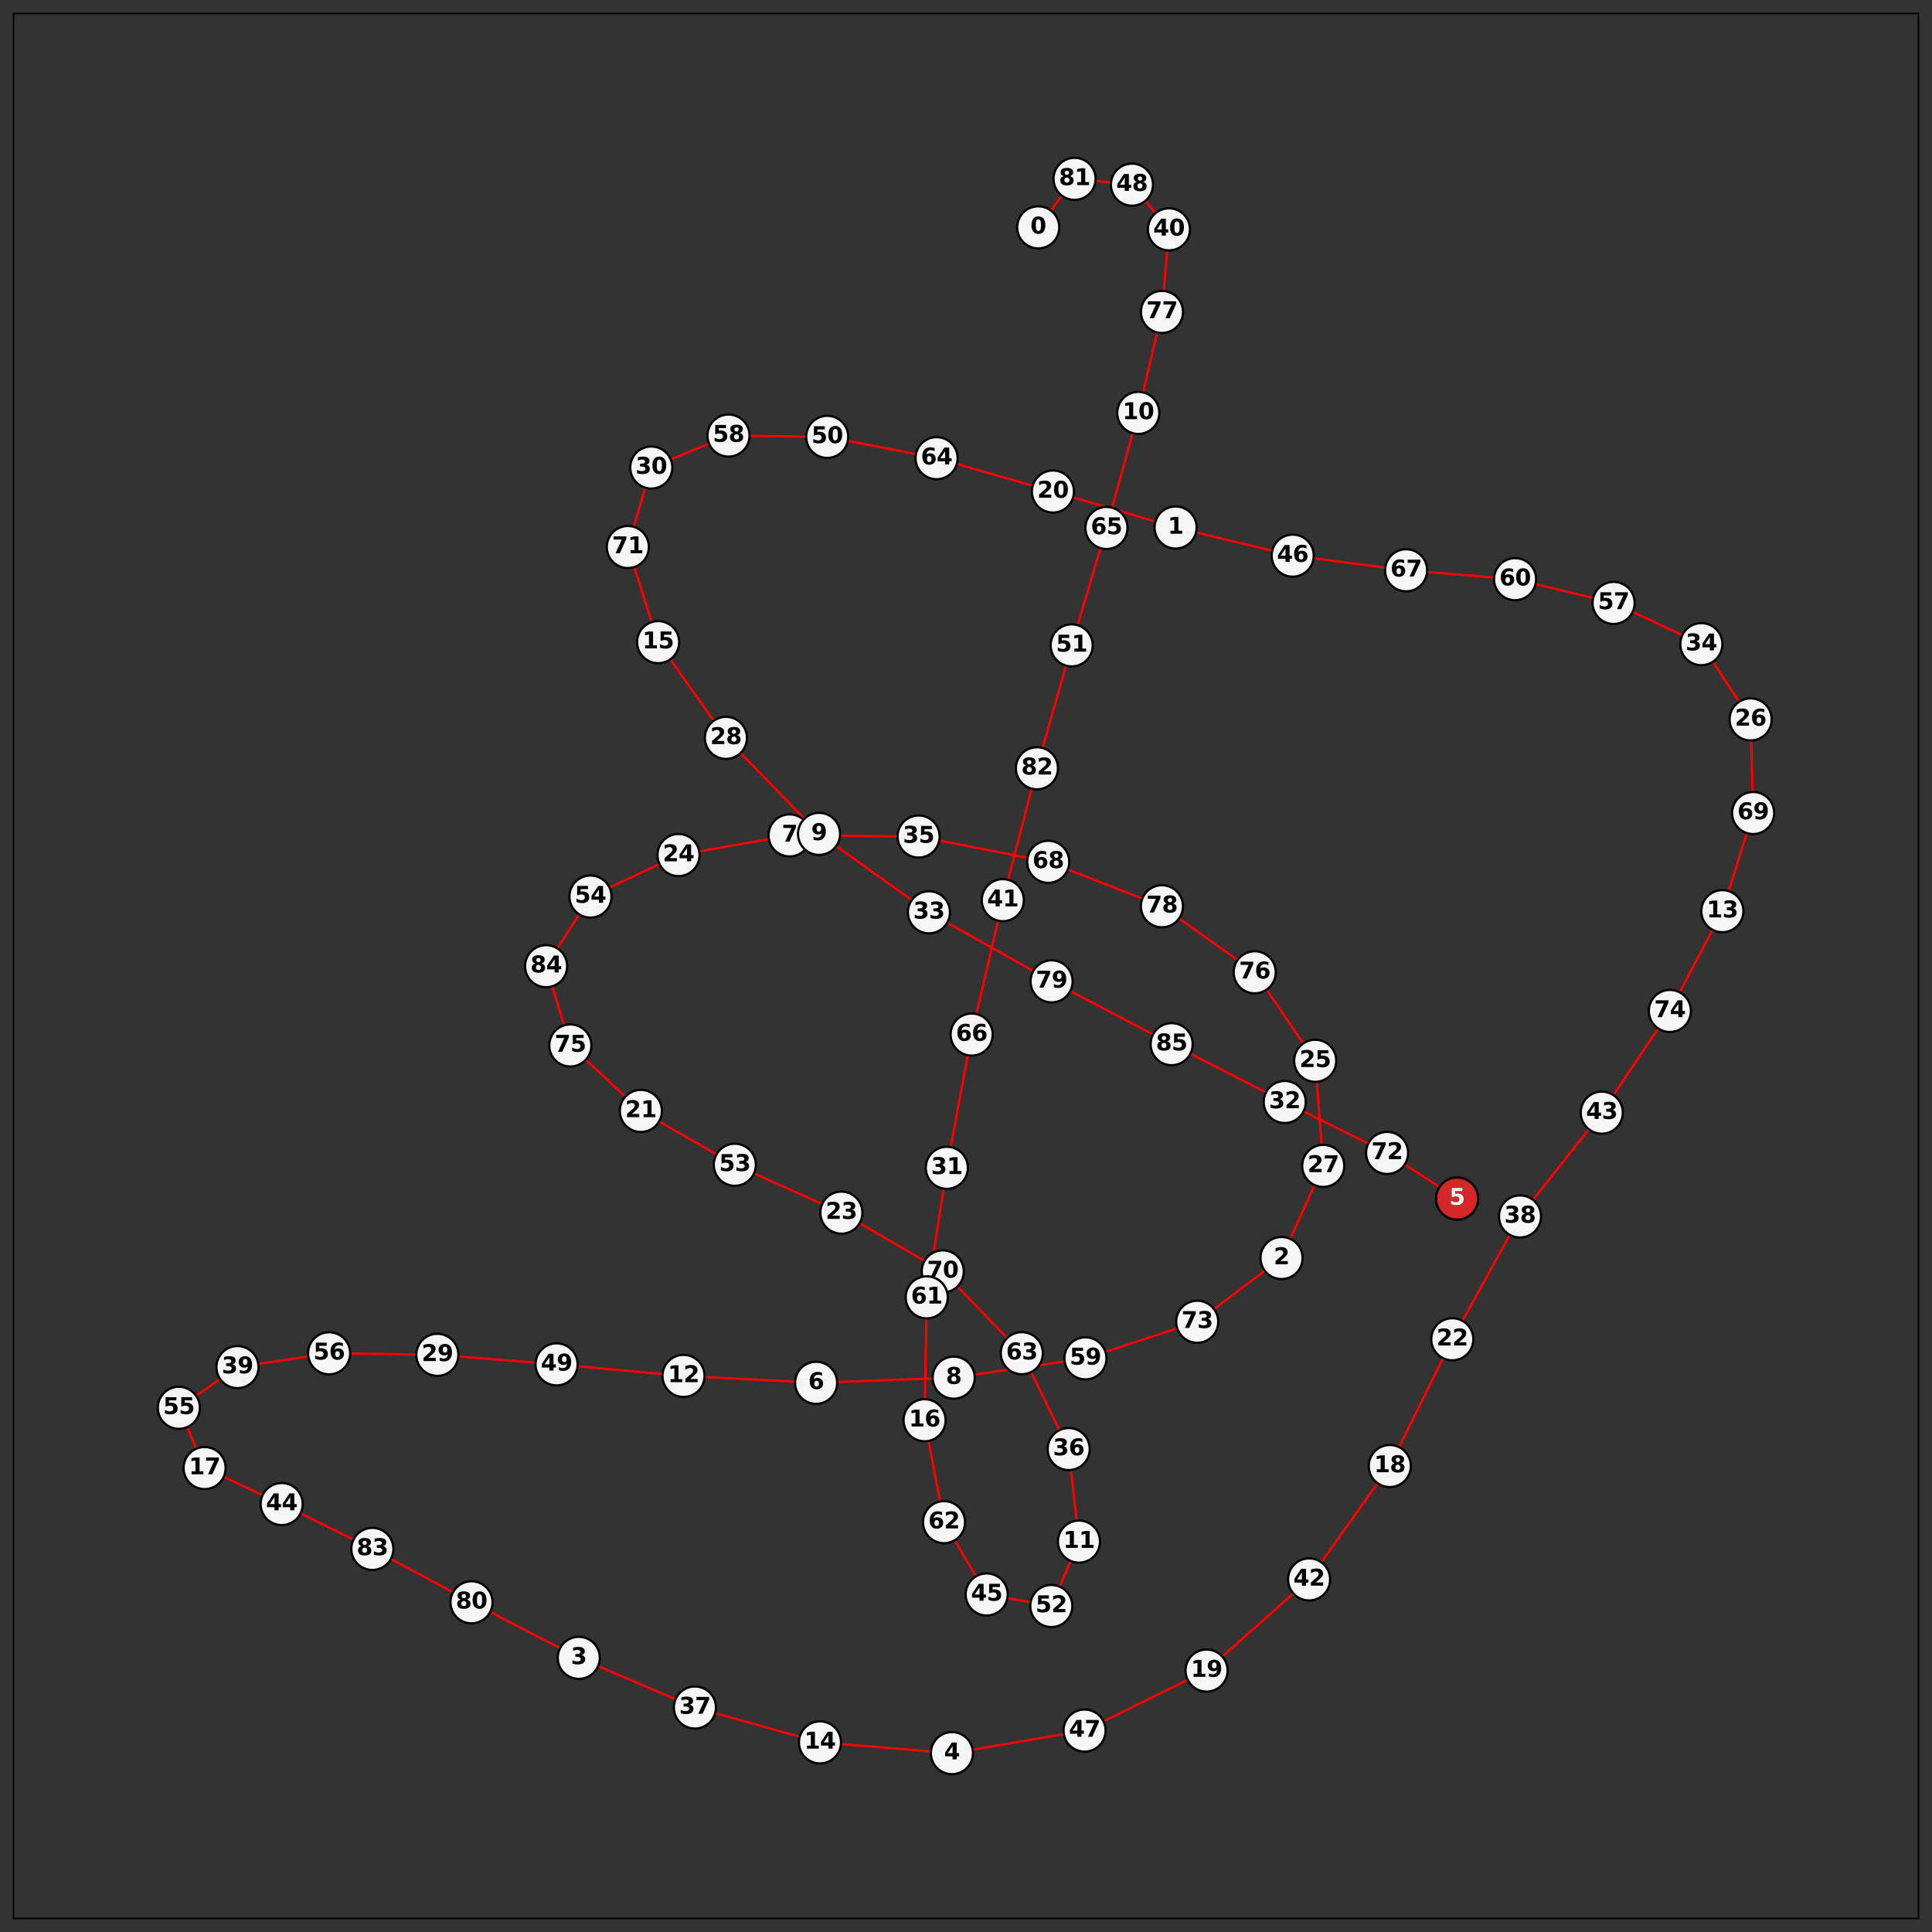 <?xml version="1.0" encoding="utf-8" standalone="no"?>
<!DOCTYPE svg PUBLIC "-//W3C//DTD SVG 1.1//EN"
  "http://www.w3.org/Graphics/SVG/1.1/DTD/svg11.dtd">
<svg xmlns:xlink="http://www.w3.org/1999/xlink" width="1026.4pt" height="1026.4pt" viewBox="0 0 1026.4 1026.4" xmlns="http://www.w3.org/2000/svg" version="1.1">
 <rect x="0" y="0" width="1026.4" height="1026.4" fill="#333333" stroke="none"/>
 <defs>
  <style type="text/css">*{stroke-linejoin: round; stroke-linecap: butt}</style>
 </defs>
 <g id="figure_1">
  <g id="patch_1">
   <path d="M 0 1026.4 
L 1026.4 1026.4 
L 1026.4 0 
L 0 0 
L 0 1026.4 
z
" style="fill: none"/>
  </g>
  <g id="axes_1">
   <g id="patch_2">
    <path d="M 7.2 1019.2 
L 1019.2 1019.2 
L 1019.2 7.2 
L 7.2 7.2 
L 7.2 1019.2 
z
" style="fill: none"/>
   </g>
   <g id="LineCollection_1">
    <path d="M 774.107 636.76 
L 736.915 612.508 
" clip-path="url(#p13f807979f)" style="fill: none; stroke: #ff0000; stroke-width: 1.25"/>
    <path d="M 551.57 120.785 
L 570.875 95.018 
" clip-path="url(#p13f807979f)" style="fill: none; stroke: #ff0000; stroke-width: 1.25"/>
    <path d="M 419.487 443.821 
L 488.024 444.417 
" clip-path="url(#p13f807979f)" style="fill: none; stroke: #ff0000; stroke-width: 1.25"/>
    <path d="M 419.487 443.821 
L 360.469 454.259 
" clip-path="url(#p13f807979f)" style="fill: none; stroke: #ff0000; stroke-width: 1.25"/>
    <path d="M 435.13 443.003 
L 493.511 484.673 
" clip-path="url(#p13f807979f)" style="fill: none; stroke: #ff0000; stroke-width: 1.25"/>
    <path d="M 435.13 443.003 
L 385.652 392.003 
" clip-path="url(#p13f807979f)" style="fill: none; stroke: #ff0000; stroke-width: 1.25"/>
    <path d="M 641.007 887.515 
L 695.472 839.087 
" clip-path="url(#p13f807979f)" style="fill: none; stroke: #ff0000; stroke-width: 1.25"/>
    <path d="M 641.007 887.515 
L 576.189 919.391 
" clip-path="url(#p13f807979f)" style="fill: none; stroke: #ff0000; stroke-width: 1.25"/>
    <path d="M 771.545 711.509 
L 807.525 646.254 
" clip-path="url(#p13f807979f)" style="fill: none; stroke: #ff0000; stroke-width: 1.25"/>
    <path d="M 771.545 711.509 
L 738.349 778.846 
" clip-path="url(#p13f807979f)" style="fill: none; stroke: #ff0000; stroke-width: 1.25"/>
    <path d="M 346.004 248.383 
L 333.541 290.607 
" clip-path="url(#p13f807979f)" style="fill: none; stroke: #ff0000; stroke-width: 1.25"/>
    <path d="M 346.004 248.383 
L 387.027 231.403 
" clip-path="url(#p13f807979f)" style="fill: none; stroke: #ff0000; stroke-width: 1.25"/>
    <path d="M 850.97 591.123 
L 887.136 537.077 
" clip-path="url(#p13f807979f)" style="fill: none; stroke: #ff0000; stroke-width: 1.25"/>
    <path d="M 850.97 591.123 
L 807.525 646.254 
" clip-path="url(#p13f807979f)" style="fill: none; stroke: #ff0000; stroke-width: 1.25"/>
    <path d="M 500.861 675.454 
L 542.856 718.902 
" clip-path="url(#p13f807979f)" style="fill: none; stroke: #ff0000; stroke-width: 1.25"/>
    <path d="M 500.861 675.454 
L 446.992 644.232 
" clip-path="url(#p13f807979f)" style="fill: none; stroke: #ff0000; stroke-width: 1.25"/>
    <path d="M 333.541 290.607 
L 349.641 341.143 
" clip-path="url(#p13f807979f)" style="fill: none; stroke: #ff0000; stroke-width: 1.25"/>
    <path d="M 736.915 612.508 
L 682.526 585.449 
" clip-path="url(#p13f807979f)" style="fill: none; stroke: #ff0000; stroke-width: 1.25"/>
    <path d="M 550.893 408.158 
L 532.763 478.23 
" clip-path="url(#p13f807979f)" style="fill: none; stroke: #ff0000; stroke-width: 1.25"/>
    <path d="M 550.893 408.158 
L 569.351 342.864 
" clip-path="url(#p13f807979f)" style="fill: none; stroke: #ff0000; stroke-width: 1.25"/>
    <path d="M 624.549 280.251 
L 559.378 261.129 
" clip-path="url(#p13f807979f)" style="fill: none; stroke: #ff0000; stroke-width: 1.25"/>
    <path d="M 624.549 280.251 
L 686.765 295.195 
" clip-path="url(#p13f807979f)" style="fill: none; stroke: #ff0000; stroke-width: 1.25"/>
    <path d="M 680.835 668.339 
L 636.04 702.203 
" clip-path="url(#p13f807979f)" style="fill: none; stroke: #ff0000; stroke-width: 1.25"/>
    <path d="M 680.835 668.339 
L 702.982 619.399 
" clip-path="url(#p13f807979f)" style="fill: none; stroke: #ff0000; stroke-width: 1.25"/>
    <path d="M 307.484 880.754 
L 369.175 907.145 
" clip-path="url(#p13f807979f)" style="fill: none; stroke: #ff0000; stroke-width: 1.25"/>
    <path d="M 307.484 880.754 
L 250.497 851.244 
" clip-path="url(#p13f807979f)" style="fill: none; stroke: #ff0000; stroke-width: 1.25"/>
    <path d="M 505.722 931.382 
L 576.189 919.391 
" clip-path="url(#p13f807979f)" style="fill: none; stroke: #ff0000; stroke-width: 1.25"/>
    <path d="M 505.722 931.382 
L 435.627 925.669 
" clip-path="url(#p13f807979f)" style="fill: none; stroke: #ff0000; stroke-width: 1.25"/>
    <path d="M 433.572 734.636 
L 506.672 731.9 
" clip-path="url(#p13f807979f)" style="fill: none; stroke: #ff0000; stroke-width: 1.25"/>
    <path d="M 433.572 734.636 
L 363.129 730.98 
" clip-path="url(#p13f807979f)" style="fill: none; stroke: #ff0000; stroke-width: 1.25"/>
    <path d="M 506.672 731.9 
L 576.647 721.647 
" clip-path="url(#p13f807979f)" style="fill: none; stroke: #ff0000; stroke-width: 1.25"/>
    <path d="M 604.724 219.363 
L 617.309 165.723 
" clip-path="url(#p13f807979f)" style="fill: none; stroke: #ff0000; stroke-width: 1.25"/>
    <path d="M 604.724 219.363 
L 587.826 280.49 
" clip-path="url(#p13f807979f)" style="fill: none; stroke: #ff0000; stroke-width: 1.25"/>
    <path d="M 573.217 818.999 
L 558.534 853.211 
" clip-path="url(#p13f807979f)" style="fill: none; stroke: #ff0000; stroke-width: 1.25"/>
    <path d="M 573.217 818.999 
L 567.754 769.83 
" clip-path="url(#p13f807979f)" style="fill: none; stroke: #ff0000; stroke-width: 1.25"/>
    <path d="M 363.129 730.98 
L 295.688 724.836 
" clip-path="url(#p13f807979f)" style="fill: none; stroke: #ff0000; stroke-width: 1.25"/>
    <path d="M 915.027 484.077 
L 931.382 431.928 
" clip-path="url(#p13f807979f)" style="fill: none; stroke: #ff0000; stroke-width: 1.25"/>
    <path d="M 915.027 484.077 
L 887.136 537.077 
" clip-path="url(#p13f807979f)" style="fill: none; stroke: #ff0000; stroke-width: 1.25"/>
    <path d="M 435.627 925.669 
L 369.175 907.145 
" clip-path="url(#p13f807979f)" style="fill: none; stroke: #ff0000; stroke-width: 1.25"/>
    <path d="M 108.704 779.925 
L 95.018 747.909 
" clip-path="url(#p13f807979f)" style="fill: none; stroke: #ff0000; stroke-width: 1.25"/>
    <path d="M 108.704 779.925 
L 149.648 799.053 
" clip-path="url(#p13f807979f)" style="fill: none; stroke: #ff0000; stroke-width: 1.25"/>
    <path d="M 738.349 778.846 
L 695.472 839.087 
" clip-path="url(#p13f807979f)" style="fill: none; stroke: #ff0000; stroke-width: 1.25"/>
    <path d="M 559.378 261.129 
L 497.57 243.418 
" clip-path="url(#p13f807979f)" style="fill: none; stroke: #ff0000; stroke-width: 1.25"/>
    <path d="M 385.652 392.003 
L 349.641 341.143 
" clip-path="url(#p13f807979f)" style="fill: none; stroke: #ff0000; stroke-width: 1.25"/>
    <path d="M 232.35 719.773 
L 295.688 724.836 
" clip-path="url(#p13f807979f)" style="fill: none; stroke: #ff0000; stroke-width: 1.25"/>
    <path d="M 232.35 719.773 
L 174.849 718.956 
" clip-path="url(#p13f807979f)" style="fill: none; stroke: #ff0000; stroke-width: 1.25"/>
    <path d="M 503.016 620.413 
L 516.209 549.628 
" clip-path="url(#p13f807979f)" style="fill: none; stroke: #ff0000; stroke-width: 1.25"/>
    <path d="M 503.016 620.413 
L 492.335 689.232 
" clip-path="url(#p13f807979f)" style="fill: none; stroke: #ff0000; stroke-width: 1.25"/>
    <path d="M 488.024 444.417 
L 556.882 457.853 
" clip-path="url(#p13f807979f)" style="fill: none; stroke: #ff0000; stroke-width: 1.25"/>
    <path d="M 621.016 121.847 
L 617.309 165.723 
" clip-path="url(#p13f807979f)" style="fill: none; stroke: #ff0000; stroke-width: 1.25"/>
    <path d="M 621.016 121.847 
L 601.369 98.106 
" clip-path="url(#p13f807979f)" style="fill: none; stroke: #ff0000; stroke-width: 1.25"/>
    <path d="M 532.763 478.23 
L 516.209 549.628 
" clip-path="url(#p13f807979f)" style="fill: none; stroke: #ff0000; stroke-width: 1.25"/>
    <path d="M 149.648 799.053 
L 197.82 822.882 
" clip-path="url(#p13f807979f)" style="fill: none; stroke: #ff0000; stroke-width: 1.25"/>
    <path d="M 601.369 98.106 
L 570.875 95.018 
" clip-path="url(#p13f807979f)" style="fill: none; stroke: #ff0000; stroke-width: 1.25"/>
    <path d="M 576.647 721.647 
L 636.04 702.203 
" clip-path="url(#p13f807979f)" style="fill: none; stroke: #ff0000; stroke-width: 1.25"/>
    <path d="M 804.903 307.694 
L 747.017 302.972 
" clip-path="url(#p13f807979f)" style="fill: none; stroke: #ff0000; stroke-width: 1.25"/>
    <path d="M 804.903 307.694 
L 857.251 320.309 
" clip-path="url(#p13f807979f)" style="fill: none; stroke: #ff0000; stroke-width: 1.25"/>
    <path d="M 501.525 808.673 
L 491.196 754.524 
" clip-path="url(#p13f807979f)" style="fill: none; stroke: #ff0000; stroke-width: 1.25"/>
    <path d="M 501.525 808.673 
L 524.191 847.082 
" clip-path="url(#p13f807979f)" style="fill: none; stroke: #ff0000; stroke-width: 1.25"/>
    <path d="M 497.57 243.418 
L 439.469 232.087 
" clip-path="url(#p13f807979f)" style="fill: none; stroke: #ff0000; stroke-width: 1.25"/>
    <path d="M 556.882 457.853 
L 617.288 481.464 
" clip-path="url(#p13f807979f)" style="fill: none; stroke: #ff0000; stroke-width: 1.25"/>
    <path d="M 666.58 516.541 
L 617.288 481.464 
" clip-path="url(#p13f807979f)" style="fill: none; stroke: #ff0000; stroke-width: 1.25"/>
    <path d="M 666.58 516.541 
L 698.715 563.559 
" clip-path="url(#p13f807979f)" style="fill: none; stroke: #ff0000; stroke-width: 1.25"/>
    <path d="M 197.82 822.882 
L 250.497 851.244 
" clip-path="url(#p13f807979f)" style="fill: none; stroke: #ff0000; stroke-width: 1.25"/>
    <path d="M 360.469 454.259 
L 313.685 476.305 
" clip-path="url(#p13f807979f)" style="fill: none; stroke: #ff0000; stroke-width: 1.25"/>
    <path d="M 686.765 295.195 
L 747.017 302.972 
" clip-path="url(#p13f807979f)" style="fill: none; stroke: #ff0000; stroke-width: 1.25"/>
    <path d="M 302.995 555.424 
L 340.474 590.202 
" clip-path="url(#p13f807979f)" style="fill: none; stroke: #ff0000; stroke-width: 1.25"/>
    <path d="M 302.995 555.424 
L 290.125 513.298 
" clip-path="url(#p13f807979f)" style="fill: none; stroke: #ff0000; stroke-width: 1.25"/>
    <path d="M 491.196 754.524 
L 492.335 689.232 
" clip-path="url(#p13f807979f)" style="fill: none; stroke: #ff0000; stroke-width: 1.25"/>
    <path d="M 446.992 644.232 
L 390.381 618.801 
" clip-path="url(#p13f807979f)" style="fill: none; stroke: #ff0000; stroke-width: 1.25"/>
    <path d="M 493.511 484.673 
L 558.678 521.365 
" clip-path="url(#p13f807979f)" style="fill: none; stroke: #ff0000; stroke-width: 1.25"/>
    <path d="M 903.864 342.22 
L 930.043 382.203 
" clip-path="url(#p13f807979f)" style="fill: none; stroke: #ff0000; stroke-width: 1.25"/>
    <path d="M 903.864 342.22 
L 857.251 320.309 
" clip-path="url(#p13f807979f)" style="fill: none; stroke: #ff0000; stroke-width: 1.25"/>
    <path d="M 126.16 726.287 
L 174.849 718.956 
" clip-path="url(#p13f807979f)" style="fill: none; stroke: #ff0000; stroke-width: 1.25"/>
    <path d="M 126.16 726.287 
L 95.018 747.909 
" clip-path="url(#p13f807979f)" style="fill: none; stroke: #ff0000; stroke-width: 1.25"/>
    <path d="M 524.191 847.082 
L 558.534 853.211 
" clip-path="url(#p13f807979f)" style="fill: none; stroke: #ff0000; stroke-width: 1.25"/>
    <path d="M 390.381 618.801 
L 340.474 590.202 
" clip-path="url(#p13f807979f)" style="fill: none; stroke: #ff0000; stroke-width: 1.25"/>
    <path d="M 313.685 476.305 
L 290.125 513.298 
" clip-path="url(#p13f807979f)" style="fill: none; stroke: #ff0000; stroke-width: 1.25"/>
    <path d="M 622.454 554.727 
L 558.678 521.365 
" clip-path="url(#p13f807979f)" style="fill: none; stroke: #ff0000; stroke-width: 1.25"/>
    <path d="M 622.454 554.727 
L 682.526 585.449 
" clip-path="url(#p13f807979f)" style="fill: none; stroke: #ff0000; stroke-width: 1.25"/>
    <path d="M 930.043 382.203 
L 931.382 431.928 
" clip-path="url(#p13f807979f)" style="fill: none; stroke: #ff0000; stroke-width: 1.25"/>
    <path d="M 567.754 769.83 
L 542.856 718.902 
" clip-path="url(#p13f807979f)" style="fill: none; stroke: #ff0000; stroke-width: 1.25"/>
    <path d="M 702.982 619.399 
L 698.715 563.559 
" clip-path="url(#p13f807979f)" style="fill: none; stroke: #ff0000; stroke-width: 1.25"/>
    <path d="M 439.469 232.087 
L 387.027 231.403 
" clip-path="url(#p13f807979f)" style="fill: none; stroke: #ff0000; stroke-width: 1.25"/>
    <path d="M 587.826 280.49 
L 569.351 342.864 
" clip-path="url(#p13f807979f)" style="fill: none; stroke: #ff0000; stroke-width: 1.25"/>
   </g>
   <g id="matplotlib.axis_1">
    <g id="xtick_1"/>
    <g id="xtick_2"/>
    <g id="xtick_3"/>
    <g id="xtick_4"/>
    <g id="xtick_5"/>
    <g id="xtick_6"/>
    <g id="xtick_7"/>
    <g id="xtick_8"/>
    <g id="xtick_9"/>
   </g>
   <g id="matplotlib.axis_2">
    <g id="ytick_1"/>
    <g id="ytick_2"/>
    <g id="ytick_3"/>
    <g id="ytick_4"/>
    <g id="ytick_5"/>
    <g id="ytick_6"/>
    <g id="ytick_7"/>
    <g id="ytick_8"/>
    <g id="ytick_9"/>
   </g>
   <g id="PathCollection_1">
    <defs>
     <path id="m7f6ce0f38a" d="M 0 11.18 
C 2.965 11.18 5.809 10.002 7.906 7.906 
C 10.002 5.809 11.18 2.965 11.18 0 
C 11.18 -2.965 10.002 -5.809 7.906 -7.906 
C 5.809 -10.002 2.965 -11.18 0 -11.18 
C -2.965 -11.18 -5.809 -10.002 -7.906 -7.906 
C -10.002 -5.809 -11.18 -2.965 -11.18 0 
C -11.18 2.965 -10.002 5.809 -7.906 7.906 
C -5.809 10.002 -2.965 11.18 0 11.18 
z
" style="stroke: #000000; stroke-width: 1.2"/>
    </defs>
    <g clip-path="url(#p13f807979f)">
     <use xlink:href="#m7f6ce0f38a" x="774.107" y="636.76" style="fill: #f5f5f5; stroke: #000000; stroke-width: 1.2"/>
     <use xlink:href="#m7f6ce0f38a" x="551.57" y="120.785" style="fill: #f5f5f5; stroke: #000000; stroke-width: 1.2"/>
     <use xlink:href="#m7f6ce0f38a" x="419.487" y="443.821" style="fill: #f5f5f5; stroke: #000000; stroke-width: 1.2"/>
     <use xlink:href="#m7f6ce0f38a" x="435.13" y="443.003" style="fill: #f5f5f5; stroke: #000000; stroke-width: 1.2"/>
     <use xlink:href="#m7f6ce0f38a" x="641.007" y="887.515" style="fill: #f5f5f5; stroke: #000000; stroke-width: 1.2"/>
     <use xlink:href="#m7f6ce0f38a" x="771.545" y="711.509" style="fill: #f5f5f5; stroke: #000000; stroke-width: 1.2"/>
     <use xlink:href="#m7f6ce0f38a" x="346.004" y="248.383" style="fill: #f5f5f5; stroke: #000000; stroke-width: 1.2"/>
     <use xlink:href="#m7f6ce0f38a" x="850.97" y="591.123" style="fill: #f5f5f5; stroke: #000000; stroke-width: 1.2"/>
     <use xlink:href="#m7f6ce0f38a" x="500.861" y="675.454" style="fill: #f5f5f5; stroke: #000000; stroke-width: 1.2"/>
     <use xlink:href="#m7f6ce0f38a" x="333.541" y="290.607" style="fill: #f5f5f5; stroke: #000000; stroke-width: 1.2"/>
     <use xlink:href="#m7f6ce0f38a" x="736.915" y="612.508" style="fill: #f5f5f5; stroke: #000000; stroke-width: 1.2"/>
     <use xlink:href="#m7f6ce0f38a" x="550.893" y="408.158" style="fill: #f5f5f5; stroke: #000000; stroke-width: 1.2"/>
     <use xlink:href="#m7f6ce0f38a" x="624.549" y="280.251" style="fill: #f5f5f5; stroke: #000000; stroke-width: 1.2"/>
     <use xlink:href="#m7f6ce0f38a" x="680.835" y="668.339" style="fill: #f5f5f5; stroke: #000000; stroke-width: 1.2"/>
     <use xlink:href="#m7f6ce0f38a" x="307.484" y="880.754" style="fill: #f5f5f5; stroke: #000000; stroke-width: 1.2"/>
     <use xlink:href="#m7f6ce0f38a" x="505.722" y="931.382" style="fill: #f5f5f5; stroke: #000000; stroke-width: 1.2"/>
     <use xlink:href="#m7f6ce0f38a" x="433.572" y="734.636" style="fill: #f5f5f5; stroke: #000000; stroke-width: 1.2"/>
     <use xlink:href="#m7f6ce0f38a" x="506.672" y="731.9" style="fill: #f5f5f5; stroke: #000000; stroke-width: 1.2"/>
     <use xlink:href="#m7f6ce0f38a" x="604.724" y="219.363" style="fill: #f5f5f5; stroke: #000000; stroke-width: 1.2"/>
     <use xlink:href="#m7f6ce0f38a" x="573.217" y="818.999" style="fill: #f5f5f5; stroke: #000000; stroke-width: 1.2"/>
     <use xlink:href="#m7f6ce0f38a" x="363.129" y="730.98" style="fill: #f5f5f5; stroke: #000000; stroke-width: 1.2"/>
     <use xlink:href="#m7f6ce0f38a" x="915.027" y="484.077" style="fill: #f5f5f5; stroke: #000000; stroke-width: 1.2"/>
     <use xlink:href="#m7f6ce0f38a" x="435.627" y="925.669" style="fill: #f5f5f5; stroke: #000000; stroke-width: 1.2"/>
     <use xlink:href="#m7f6ce0f38a" x="108.704" y="779.925" style="fill: #f5f5f5; stroke: #000000; stroke-width: 1.2"/>
     <use xlink:href="#m7f6ce0f38a" x="738.349" y="778.846" style="fill: #f5f5f5; stroke: #000000; stroke-width: 1.2"/>
     <use xlink:href="#m7f6ce0f38a" x="559.378" y="261.129" style="fill: #f5f5f5; stroke: #000000; stroke-width: 1.2"/>
     <use xlink:href="#m7f6ce0f38a" x="385.652" y="392.003" style="fill: #f5f5f5; stroke: #000000; stroke-width: 1.2"/>
     <use xlink:href="#m7f6ce0f38a" x="232.35" y="719.773" style="fill: #f5f5f5; stroke: #000000; stroke-width: 1.2"/>
     <use xlink:href="#m7f6ce0f38a" x="503.016" y="620.413" style="fill: #f5f5f5; stroke: #000000; stroke-width: 1.2"/>
     <use xlink:href="#m7f6ce0f38a" x="488.024" y="444.417" style="fill: #f5f5f5; stroke: #000000; stroke-width: 1.2"/>
     <use xlink:href="#m7f6ce0f38a" x="621.016" y="121.847" style="fill: #f5f5f5; stroke: #000000; stroke-width: 1.2"/>
     <use xlink:href="#m7f6ce0f38a" x="532.763" y="478.23" style="fill: #f5f5f5; stroke: #000000; stroke-width: 1.2"/>
     <use xlink:href="#m7f6ce0f38a" x="149.648" y="799.053" style="fill: #f5f5f5; stroke: #000000; stroke-width: 1.2"/>
     <use xlink:href="#m7f6ce0f38a" x="576.189" y="919.391" style="fill: #f5f5f5; stroke: #000000; stroke-width: 1.2"/>
     <use xlink:href="#m7f6ce0f38a" x="601.369" y="98.106" style="fill: #f5f5f5; stroke: #000000; stroke-width: 1.2"/>
     <use xlink:href="#m7f6ce0f38a" x="576.647" y="721.647" style="fill: #f5f5f5; stroke: #000000; stroke-width: 1.2"/>
     <use xlink:href="#m7f6ce0f38a" x="804.903" y="307.694" style="fill: #f5f5f5; stroke: #000000; stroke-width: 1.2"/>
     <use xlink:href="#m7f6ce0f38a" x="501.525" y="808.673" style="fill: #f5f5f5; stroke: #000000; stroke-width: 1.2"/>
     <use xlink:href="#m7f6ce0f38a" x="497.57" y="243.418" style="fill: #f5f5f5; stroke: #000000; stroke-width: 1.2"/>
     <use xlink:href="#m7f6ce0f38a" x="556.882" y="457.853" style="fill: #f5f5f5; stroke: #000000; stroke-width: 1.2"/>
     <use xlink:href="#m7f6ce0f38a" x="636.04" y="702.203" style="fill: #f5f5f5; stroke: #000000; stroke-width: 1.2"/>
     <use xlink:href="#m7f6ce0f38a" x="887.136" y="537.077" style="fill: #f5f5f5; stroke: #000000; stroke-width: 1.2"/>
     <use xlink:href="#m7f6ce0f38a" x="666.58" y="516.541" style="fill: #f5f5f5; stroke: #000000; stroke-width: 1.2"/>
     <use xlink:href="#m7f6ce0f38a" x="617.288" y="481.464" style="fill: #f5f5f5; stroke: #000000; stroke-width: 1.2"/>
     <use xlink:href="#m7f6ce0f38a" x="570.875" y="95.018" style="fill: #f5f5f5; stroke: #000000; stroke-width: 1.2"/>
     <use xlink:href="#m7f6ce0f38a" x="197.82" y="822.882" style="fill: #f5f5f5; stroke: #000000; stroke-width: 1.2"/>
     <use xlink:href="#m7f6ce0f38a" x="360.469" y="454.259" style="fill: #f5f5f5; stroke: #000000; stroke-width: 1.2"/>
     <use xlink:href="#m7f6ce0f38a" x="686.765" y="295.195" style="fill: #f5f5f5; stroke: #000000; stroke-width: 1.2"/>
     <use xlink:href="#m7f6ce0f38a" x="747.017" y="302.972" style="fill: #f5f5f5; stroke: #000000; stroke-width: 1.2"/>
     <use xlink:href="#m7f6ce0f38a" x="302.995" y="555.424" style="fill: #f5f5f5; stroke: #000000; stroke-width: 1.2"/>
     <use xlink:href="#m7f6ce0f38a" x="349.641" y="341.143" style="fill: #f5f5f5; stroke: #000000; stroke-width: 1.2"/>
     <use xlink:href="#m7f6ce0f38a" x="491.196" y="754.524" style="fill: #f5f5f5; stroke: #000000; stroke-width: 1.2"/>
     <use xlink:href="#m7f6ce0f38a" x="446.992" y="644.232" style="fill: #f5f5f5; stroke: #000000; stroke-width: 1.2"/>
     <use xlink:href="#m7f6ce0f38a" x="493.511" y="484.673" style="fill: #f5f5f5; stroke: #000000; stroke-width: 1.2"/>
     <use xlink:href="#m7f6ce0f38a" x="903.864" y="342.22" style="fill: #f5f5f5; stroke: #000000; stroke-width: 1.2"/>
     <use xlink:href="#m7f6ce0f38a" x="126.16" y="726.287" style="fill: #f5f5f5; stroke: #000000; stroke-width: 1.2"/>
     <use xlink:href="#m7f6ce0f38a" x="524.191" y="847.082" style="fill: #f5f5f5; stroke: #000000; stroke-width: 1.2"/>
     <use xlink:href="#m7f6ce0f38a" x="295.688" y="724.836" style="fill: #f5f5f5; stroke: #000000; stroke-width: 1.2"/>
     <use xlink:href="#m7f6ce0f38a" x="390.381" y="618.801" style="fill: #f5f5f5; stroke: #000000; stroke-width: 1.2"/>
     <use xlink:href="#m7f6ce0f38a" x="313.685" y="476.305" style="fill: #f5f5f5; stroke: #000000; stroke-width: 1.2"/>
     <use xlink:href="#m7f6ce0f38a" x="95.018" y="747.909" style="fill: #f5f5f5; stroke: #000000; stroke-width: 1.2"/>
     <use xlink:href="#m7f6ce0f38a" x="492.335" y="689.232" style="fill: #f5f5f5; stroke: #000000; stroke-width: 1.2"/>
     <use xlink:href="#m7f6ce0f38a" x="617.309" y="165.723" style="fill: #f5f5f5; stroke: #000000; stroke-width: 1.2"/>
     <use xlink:href="#m7f6ce0f38a" x="622.454" y="554.727" style="fill: #f5f5f5; stroke: #000000; stroke-width: 1.2"/>
     <use xlink:href="#m7f6ce0f38a" x="930.043" y="382.203" style="fill: #f5f5f5; stroke: #000000; stroke-width: 1.2"/>
     <use xlink:href="#m7f6ce0f38a" x="567.754" y="769.83" style="fill: #f5f5f5; stroke: #000000; stroke-width: 1.2"/>
     <use xlink:href="#m7f6ce0f38a" x="369.175" y="907.145" style="fill: #f5f5f5; stroke: #000000; stroke-width: 1.2"/>
     <use xlink:href="#m7f6ce0f38a" x="250.497" y="851.244" style="fill: #f5f5f5; stroke: #000000; stroke-width: 1.2"/>
     <use xlink:href="#m7f6ce0f38a" x="702.982" y="619.399" style="fill: #f5f5f5; stroke: #000000; stroke-width: 1.2"/>
     <use xlink:href="#m7f6ce0f38a" x="807.525" y="646.254" style="fill: #f5f5f5; stroke: #000000; stroke-width: 1.2"/>
     <use xlink:href="#m7f6ce0f38a" x="695.472" y="839.087" style="fill: #f5f5f5; stroke: #000000; stroke-width: 1.2"/>
     <use xlink:href="#m7f6ce0f38a" x="558.534" y="853.211" style="fill: #f5f5f5; stroke: #000000; stroke-width: 1.2"/>
     <use xlink:href="#m7f6ce0f38a" x="174.849" y="718.956" style="fill: #f5f5f5; stroke: #000000; stroke-width: 1.2"/>
     <use xlink:href="#m7f6ce0f38a" x="516.209" y="549.628" style="fill: #f5f5f5; stroke: #000000; stroke-width: 1.2"/>
     <use xlink:href="#m7f6ce0f38a" x="340.474" y="590.202" style="fill: #f5f5f5; stroke: #000000; stroke-width: 1.2"/>
     <use xlink:href="#m7f6ce0f38a" x="698.715" y="563.559" style="fill: #f5f5f5; stroke: #000000; stroke-width: 1.2"/>
     <use xlink:href="#m7f6ce0f38a" x="439.469" y="232.087" style="fill: #f5f5f5; stroke: #000000; stroke-width: 1.2"/>
     <use xlink:href="#m7f6ce0f38a" x="931.382" y="431.928" style="fill: #f5f5f5; stroke: #000000; stroke-width: 1.2"/>
     <use xlink:href="#m7f6ce0f38a" x="542.856" y="718.902" style="fill: #f5f5f5; stroke: #000000; stroke-width: 1.2"/>
     <use xlink:href="#m7f6ce0f38a" x="587.826" y="280.49" style="fill: #f5f5f5; stroke: #000000; stroke-width: 1.2"/>
     <use xlink:href="#m7f6ce0f38a" x="682.526" y="585.449" style="fill: #f5f5f5; stroke: #000000; stroke-width: 1.2"/>
     <use xlink:href="#m7f6ce0f38a" x="387.027" y="231.403" style="fill: #f5f5f5; stroke: #000000; stroke-width: 1.2"/>
     <use xlink:href="#m7f6ce0f38a" x="558.678" y="521.365" style="fill: #f5f5f5; stroke: #000000; stroke-width: 1.2"/>
     <use xlink:href="#m7f6ce0f38a" x="857.251" y="320.309" style="fill: #f5f5f5; stroke: #000000; stroke-width: 1.2"/>
     <use xlink:href="#m7f6ce0f38a" x="569.351" y="342.864" style="fill: #f5f5f5; stroke: #000000; stroke-width: 1.2"/>
     <use xlink:href="#m7f6ce0f38a" x="290.125" y="513.298" style="fill: #f5f5f5; stroke: #000000; stroke-width: 1.2"/>
    </g>
   </g>
   <g id="PathCollection_2">
    <defs>
     <path id="m25caea64e2" d="M 0 11.18 
C 2.965 11.18 5.809 10.002 7.906 7.906 
C 10.002 5.809 11.18 2.965 11.18 0 
C 11.18 -2.965 10.002 -5.809 7.906 -7.906 
C 5.809 -10.002 2.965 -11.18 0 -11.18 
C -2.965 -11.18 -5.809 -10.002 -7.906 -7.906 
C -10.002 -5.809 -11.18 -2.965 -11.18 0 
C -11.18 2.965 -10.002 5.809 -7.906 7.906 
C -5.809 10.002 -2.965 11.18 0 11.18 
z
" style="stroke: #000000; stroke-width: 1.2"/>
    </defs>
    <g clip-path="url(#p13f807979f)">
     <use xlink:href="#m25caea64e2" x="774.107" y="636.76" style="fill: #d62728; stroke: #000000; stroke-width: 1.2"/>
    </g>
   </g>
   <g id="patch_3">
    <path d="M 7.2 1019.2 
L 7.2 7.2 
" style="fill: none; stroke: #000000; stroke-width: 0.8; stroke-linejoin: miter; stroke-linecap: square"/>
   </g>
   <g id="patch_4">
    <path d="M 1019.2 1019.2 
L 1019.2 7.2 
" style="fill: none; stroke: #000000; stroke-width: 0.8; stroke-linejoin: miter; stroke-linecap: square"/>
   </g>
   <g id="patch_5">
    <path d="M 7.2 1019.2 
L 1019.2 1019.2 
" style="fill: none; stroke: #000000; stroke-width: 0.8; stroke-linejoin: miter; stroke-linecap: square"/>
   </g>
   <g id="patch_6">
    <path d="M 7.2 7.2 
L 1019.2 7.2 
" style="fill: none; stroke: #000000; stroke-width: 0.8; stroke-linejoin: miter; stroke-linecap: square"/>
   </g>
   <g id="text_1">
    <g clip-path="url(#p13f807979f)">
     <!-- 5 -->
     <g transform="translate(769.932 640.071)scale(0.12 -0.12)">
      <defs>
       <path id="DejaVuSans-Bold-35" d="M 678 4666 
L 3669 4666 
L 3669 3781 
L 1638 3781 
L 1638 3059 
Q 1775 3097 1914 3117 
Q 2053 3138 2203 3138 
Q 3056 3138 3531 2711 
Q 4006 2284 4006 1522 
Q 4006 766 3489 337 
Q 2972 -91 2053 -91 
Q 1656 -91 1267 -14 
Q 878 63 494 219 
L 494 1166 
Q 875 947 1217 837 
Q 1559 728 1863 728 
Q 2300 728 2551 942 
Q 2803 1156 2803 1522 
Q 2803 1891 2551 2103 
Q 2300 2316 1863 2316 
Q 1603 2316 1309 2248 
Q 1016 2181 678 2041 
L 678 4666 
z
" transform="scale(0.016)"/>
      </defs>
      <use xlink:href="#DejaVuSans-Bold-35"/>
     </g>
    </g>
   </g>
   <g id="text_2">
    <g clip-path="url(#p13f807979f)">
     <!-- 0 -->
     <g transform="translate(547.395 124.096)scale(0.12 -0.12)">
      <defs>
       <path id="DejaVuSans-Bold-30" d="M 2944 2338 
Q 2944 3213 2780 3570 
Q 2616 3928 2228 3928 
Q 1841 3928 1675 3570 
Q 1509 3213 1509 2338 
Q 1509 1453 1675 1090 
Q 1841 728 2228 728 
Q 2613 728 2778 1090 
Q 2944 1453 2944 2338 
z
M 4147 2328 
Q 4147 1169 3647 539 
Q 3147 -91 2228 -91 
Q 1306 -91 806 539 
Q 306 1169 306 2328 
Q 306 3491 806 4120 
Q 1306 4750 2228 4750 
Q 3147 4750 3647 4120 
Q 4147 3491 4147 2328 
z
" transform="scale(0.016)"/>
      </defs>
      <use xlink:href="#DejaVuSans-Bold-30"/>
     </g>
    </g>
   </g>
   <g id="text_3">
    <g clip-path="url(#p13f807979f)">
     <!-- 7 -->
     <g transform="translate(415.312 447.133)scale(0.12 -0.12)">
      <defs>
       <path id="DejaVuSans-Bold-37" d="M 428 4666 
L 3944 4666 
L 3944 3988 
L 2125 0 
L 953 0 
L 2675 3781 
L 428 3781 
L 428 4666 
z
" transform="scale(0.016)"/>
      </defs>
      <use xlink:href="#DejaVuSans-Bold-37"/>
     </g>
    </g>
   </g>
   <g id="text_4">
    <g clip-path="url(#p13f807979f)">
     <!-- 9 -->
     <g transform="translate(430.955 446.315)scale(0.12 -0.12)">
      <defs>
       <path id="DejaVuSans-Bold-39" d="M 641 103 
L 641 966 
Q 928 831 1190 764 
Q 1453 697 1709 697 
Q 2247 697 2547 995 
Q 2847 1294 2900 1881 
Q 2688 1725 2447 1647 
Q 2206 1569 1925 1569 
Q 1209 1569 770 1986 
Q 331 2403 331 3084 
Q 331 3838 820 4291 
Q 1309 4744 2131 4744 
Q 3044 4744 3544 4128 
Q 4044 3513 4044 2388 
Q 4044 1231 3459 570 
Q 2875 -91 1856 -91 
Q 1528 -91 1228 -42 
Q 928 6 641 103 
z
M 2125 2350 
Q 2441 2350 2600 2554 
Q 2759 2759 2759 3169 
Q 2759 3575 2600 3781 
Q 2441 3988 2125 3988 
Q 1809 3988 1650 3781 
Q 1491 3575 1491 3169 
Q 1491 2759 1650 2554 
Q 1809 2350 2125 2350 
z
" transform="scale(0.016)"/>
      </defs>
      <use xlink:href="#DejaVuSans-Bold-39"/>
     </g>
    </g>
   </g>
   <g id="text_5">
    <g clip-path="url(#p13f807979f)">
     <!-- 19 -->
     <g transform="translate(632.658 890.827)scale(0.12 -0.12)">
      <defs>
       <path id="DejaVuSans-Bold-31" d="M 750 831 
L 1813 831 
L 1813 3847 
L 722 3622 
L 722 4441 
L 1806 4666 
L 2950 4666 
L 2950 831 
L 4013 831 
L 4013 0 
L 750 0 
L 750 831 
z
" transform="scale(0.016)"/>
      </defs>
      <use xlink:href="#DejaVuSans-Bold-31"/>
      <use xlink:href="#DejaVuSans-Bold-39" x="69.58"/>
     </g>
    </g>
   </g>
   <g id="text_6">
    <g clip-path="url(#p13f807979f)">
     <!-- 22 -->
     <g transform="translate(763.196 714.82)scale(0.12 -0.12)">
      <defs>
       <path id="DejaVuSans-Bold-32" d="M 1844 884 
L 3897 884 
L 3897 0 
L 506 0 
L 506 884 
L 2209 2388 
Q 2438 2594 2547 2791 
Q 2656 2988 2656 3200 
Q 2656 3528 2436 3728 
Q 2216 3928 1850 3928 
Q 1569 3928 1234 3808 
Q 900 3688 519 3450 
L 519 4475 
Q 925 4609 1322 4679 
Q 1719 4750 2100 4750 
Q 2938 4750 3402 4381 
Q 3866 4013 3866 3353 
Q 3866 2972 3669 2642 
Q 3472 2313 2841 1759 
L 1844 884 
z
" transform="scale(0.016)"/>
      </defs>
      <use xlink:href="#DejaVuSans-Bold-32"/>
      <use xlink:href="#DejaVuSans-Bold-32" x="69.58"/>
     </g>
    </g>
   </g>
   <g id="text_7">
    <g clip-path="url(#p13f807979f)">
     <!-- 30 -->
     <g transform="translate(337.655 251.694)scale(0.12 -0.12)">
      <defs>
       <path id="DejaVuSans-Bold-33" d="M 2981 2516 
Q 3453 2394 3698 2092 
Q 3944 1791 3944 1325 
Q 3944 631 3412 270 
Q 2881 -91 1863 -91 
Q 1503 -91 1142 -33 
Q 781 25 428 141 
L 428 1069 
Q 766 900 1098 814 
Q 1431 728 1753 728 
Q 2231 728 2486 893 
Q 2741 1059 2741 1369 
Q 2741 1688 2480 1852 
Q 2219 2016 1709 2016 
L 1228 2016 
L 1228 2791 
L 1734 2791 
Q 2188 2791 2409 2933 
Q 2631 3075 2631 3366 
Q 2631 3634 2415 3781 
Q 2200 3928 1806 3928 
Q 1516 3928 1219 3862 
Q 922 3797 628 3669 
L 628 4550 
Q 984 4650 1334 4700 
Q 1684 4750 2022 4750 
Q 2931 4750 3382 4451 
Q 3834 4153 3834 3553 
Q 3834 3144 3618 2883 
Q 3403 2622 2981 2516 
z
" transform="scale(0.016)"/>
      </defs>
      <use xlink:href="#DejaVuSans-Bold-33"/>
      <use xlink:href="#DejaVuSans-Bold-30" x="69.58"/>
     </g>
    </g>
   </g>
   <g id="text_8">
    <g clip-path="url(#p13f807979f)">
     <!-- 43 -->
     <g transform="translate(842.62 594.434)scale(0.12 -0.12)">
      <defs>
       <path id="DejaVuSans-Bold-34" d="M 2356 3675 
L 1038 1722 
L 2356 1722 
L 2356 3675 
z
M 2156 4666 
L 3494 4666 
L 3494 1722 
L 4159 1722 
L 4159 850 
L 3494 850 
L 3494 0 
L 2356 0 
L 2356 850 
L 288 850 
L 288 1881 
L 2156 4666 
z
" transform="scale(0.016)"/>
      </defs>
      <use xlink:href="#DejaVuSans-Bold-34"/>
      <use xlink:href="#DejaVuSans-Bold-33" x="69.58"/>
     </g>
    </g>
   </g>
   <g id="text_9">
    <g clip-path="url(#p13f807979f)">
     <!-- 70 -->
     <g transform="translate(492.512 678.766)scale(0.12 -0.12)">
      <use xlink:href="#DejaVuSans-Bold-37"/>
      <use xlink:href="#DejaVuSans-Bold-30" x="69.58"/>
     </g>
    </g>
   </g>
   <g id="text_10">
    <g clip-path="url(#p13f807979f)">
     <!-- 71 -->
     <g transform="translate(325.191 293.918)scale(0.12 -0.12)">
      <use xlink:href="#DejaVuSans-Bold-37"/>
      <use xlink:href="#DejaVuSans-Bold-31" x="69.58"/>
     </g>
    </g>
   </g>
   <g id="text_11">
    <g clip-path="url(#p13f807979f)">
     <!-- 72 -->
     <g transform="translate(728.565 615.819)scale(0.12 -0.12)">
      <use xlink:href="#DejaVuSans-Bold-37"/>
      <use xlink:href="#DejaVuSans-Bold-32" x="69.58"/>
     </g>
    </g>
   </g>
   <g id="text_12">
    <g clip-path="url(#p13f807979f)">
     <!-- 82 -->
     <g transform="translate(542.543 411.469)scale(0.12 -0.12)">
      <defs>
       <path id="DejaVuSans-Bold-38" d="M 2228 2088 
Q 1891 2088 1709 1903 
Q 1528 1719 1528 1375 
Q 1528 1031 1709 848 
Q 1891 666 2228 666 
Q 2563 666 2741 848 
Q 2919 1031 2919 1375 
Q 2919 1722 2741 1905 
Q 2563 2088 2228 2088 
z
M 1350 2484 
Q 925 2613 709 2878 
Q 494 3144 494 3541 
Q 494 4131 934 4440 
Q 1375 4750 2228 4750 
Q 3075 4750 3515 4442 
Q 3956 4134 3956 3541 
Q 3956 3144 3739 2878 
Q 3522 2613 3097 2484 
Q 3572 2353 3814 2058 
Q 4056 1763 4056 1313 
Q 4056 619 3595 264 
Q 3134 -91 2228 -91 
Q 1319 -91 855 264 
Q 391 619 391 1313 
Q 391 1763 633 2058 
Q 875 2353 1350 2484 
z
M 1631 3419 
Q 1631 3141 1786 2991 
Q 1941 2841 2228 2841 
Q 2509 2841 2662 2991 
Q 2816 3141 2816 3419 
Q 2816 3697 2662 3845 
Q 2509 3994 2228 3994 
Q 1941 3994 1786 3844 
Q 1631 3694 1631 3419 
z
" transform="scale(0.016)"/>
      </defs>
      <use xlink:href="#DejaVuSans-Bold-38"/>
      <use xlink:href="#DejaVuSans-Bold-32" x="69.58"/>
     </g>
    </g>
   </g>
   <g id="text_13">
    <g clip-path="url(#p13f807979f)">
     <!-- 1 -->
     <g transform="translate(620.374 283.562)scale(0.12 -0.12)">
      <use xlink:href="#DejaVuSans-Bold-31"/>
     </g>
    </g>
   </g>
   <g id="text_14">
    <g clip-path="url(#p13f807979f)">
     <!-- 2 -->
     <g transform="translate(676.661 671.65)scale(0.12 -0.12)">
      <use xlink:href="#DejaVuSans-Bold-32"/>
     </g>
    </g>
   </g>
   <g id="text_15">
    <g clip-path="url(#p13f807979f)">
     <!-- 3 -->
     <g transform="translate(303.309 884.065)scale(0.12 -0.12)">
      <use xlink:href="#DejaVuSans-Bold-33"/>
     </g>
    </g>
   </g>
   <g id="text_16">
    <g clip-path="url(#p13f807979f)">
     <!-- 4 -->
     <g transform="translate(501.548 934.693)scale(0.12 -0.12)">
      <use xlink:href="#DejaVuSans-Bold-34"/>
     </g>
    </g>
   </g>
   <g id="text_17">
    <g clip-path="url(#p13f807979f)">
     <!-- 6 -->
     <g transform="translate(429.397 737.947)scale(0.12 -0.12)">
      <defs>
       <path id="DejaVuSans-Bold-36" d="M 2316 2303 
Q 2000 2303 1842 2098 
Q 1684 1894 1684 1484 
Q 1684 1075 1842 870 
Q 2000 666 2316 666 
Q 2634 666 2792 870 
Q 2950 1075 2950 1484 
Q 2950 1894 2792 2098 
Q 2634 2303 2316 2303 
z
M 3803 4544 
L 3803 3681 
Q 3506 3822 3243 3889 
Q 2981 3956 2731 3956 
Q 2194 3956 1894 3657 
Q 1594 3359 1544 2772 
Q 1750 2925 1990 3001 
Q 2231 3078 2516 3078 
Q 3231 3078 3670 2659 
Q 4109 2241 4109 1563 
Q 4109 813 3618 361 
Q 3128 -91 2303 -91 
Q 1394 -91 895 523 
Q 397 1138 397 2266 
Q 397 3422 980 4083 
Q 1563 4744 2578 4744 
Q 2900 4744 3203 4694 
Q 3506 4644 3803 4544 
z
" transform="scale(0.016)"/>
      </defs>
      <use xlink:href="#DejaVuSans-Bold-36"/>
     </g>
    </g>
   </g>
   <g id="text_18">
    <g clip-path="url(#p13f807979f)">
     <!-- 8 -->
     <g transform="translate(502.497 735.211)scale(0.12 -0.12)">
      <use xlink:href="#DejaVuSans-Bold-38"/>
     </g>
    </g>
   </g>
   <g id="text_19">
    <g clip-path="url(#p13f807979f)">
     <!-- 10 -->
     <g transform="translate(596.374 222.674)scale(0.12 -0.12)">
      <use xlink:href="#DejaVuSans-Bold-31"/>
      <use xlink:href="#DejaVuSans-Bold-30" x="69.58"/>
     </g>
    </g>
   </g>
   <g id="text_20">
    <g clip-path="url(#p13f807979f)">
     <!-- 11 -->
     <g transform="translate(564.868 822.311)scale(0.12 -0.12)">
      <use xlink:href="#DejaVuSans-Bold-31"/>
      <use xlink:href="#DejaVuSans-Bold-31" x="69.58"/>
     </g>
    </g>
   </g>
   <g id="text_21">
    <g clip-path="url(#p13f807979f)">
     <!-- 12 -->
     <g transform="translate(354.78 734.291)scale(0.12 -0.12)">
      <use xlink:href="#DejaVuSans-Bold-31"/>
      <use xlink:href="#DejaVuSans-Bold-32" x="69.58"/>
     </g>
    </g>
   </g>
   <g id="text_22">
    <g clip-path="url(#p13f807979f)">
     <!-- 13 -->
     <g transform="translate(906.677 487.388)scale(0.12 -0.12)">
      <use xlink:href="#DejaVuSans-Bold-31"/>
      <use xlink:href="#DejaVuSans-Bold-33" x="69.58"/>
     </g>
    </g>
   </g>
   <g id="text_23">
    <g clip-path="url(#p13f807979f)">
     <!-- 14 -->
     <g transform="translate(427.278 928.981)scale(0.12 -0.12)">
      <use xlink:href="#DejaVuSans-Bold-31"/>
      <use xlink:href="#DejaVuSans-Bold-34" x="69.58"/>
     </g>
    </g>
   </g>
   <g id="text_24">
    <g clip-path="url(#p13f807979f)">
     <!-- 17 -->
     <g transform="translate(100.355 783.236)scale(0.12 -0.12)">
      <use xlink:href="#DejaVuSans-Bold-31"/>
      <use xlink:href="#DejaVuSans-Bold-37" x="69.58"/>
     </g>
    </g>
   </g>
   <g id="text_25">
    <g clip-path="url(#p13f807979f)">
     <!-- 18 -->
     <g transform="translate(730 782.157)scale(0.12 -0.12)">
      <use xlink:href="#DejaVuSans-Bold-31"/>
      <use xlink:href="#DejaVuSans-Bold-38" x="69.58"/>
     </g>
    </g>
   </g>
   <g id="text_26">
    <g clip-path="url(#p13f807979f)">
     <!-- 20 -->
     <g transform="translate(551.028 264.441)scale(0.12 -0.12)">
      <use xlink:href="#DejaVuSans-Bold-32"/>
      <use xlink:href="#DejaVuSans-Bold-30" x="69.58"/>
     </g>
    </g>
   </g>
   <g id="text_27">
    <g clip-path="url(#p13f807979f)">
     <!-- 28 -->
     <g transform="translate(377.303 395.314)scale(0.12 -0.12)">
      <use xlink:href="#DejaVuSans-Bold-32"/>
      <use xlink:href="#DejaVuSans-Bold-38" x="69.58"/>
     </g>
    </g>
   </g>
   <g id="text_28">
    <g clip-path="url(#p13f807979f)">
     <!-- 29 -->
     <g transform="translate(224.001 723.084)scale(0.12 -0.12)">
      <use xlink:href="#DejaVuSans-Bold-32"/>
      <use xlink:href="#DejaVuSans-Bold-39" x="69.58"/>
     </g>
    </g>
   </g>
   <g id="text_29">
    <g clip-path="url(#p13f807979f)">
     <!-- 31 -->
     <g transform="translate(494.667 623.724)scale(0.12 -0.12)">
      <use xlink:href="#DejaVuSans-Bold-33"/>
      <use xlink:href="#DejaVuSans-Bold-31" x="69.58"/>
     </g>
    </g>
   </g>
   <g id="text_30">
    <g clip-path="url(#p13f807979f)">
     <!-- 35 -->
     <g transform="translate(479.675 447.728)scale(0.12 -0.12)">
      <use xlink:href="#DejaVuSans-Bold-33"/>
      <use xlink:href="#DejaVuSans-Bold-35" x="69.58"/>
     </g>
    </g>
   </g>
   <g id="text_31">
    <g clip-path="url(#p13f807979f)">
     <!-- 40 -->
     <g transform="translate(612.667 125.158)scale(0.12 -0.12)">
      <use xlink:href="#DejaVuSans-Bold-34"/>
      <use xlink:href="#DejaVuSans-Bold-30" x="69.58"/>
     </g>
    </g>
   </g>
   <g id="text_32">
    <g clip-path="url(#p13f807979f)">
     <!-- 41 -->
     <g transform="translate(524.413 481.541)scale(0.12 -0.12)">
      <use xlink:href="#DejaVuSans-Bold-34"/>
      <use xlink:href="#DejaVuSans-Bold-31" x="69.58"/>
     </g>
    </g>
   </g>
   <g id="text_33">
    <g clip-path="url(#p13f807979f)">
     <!-- 44 -->
     <g transform="translate(141.299 802.365)scale(0.12 -0.12)">
      <use xlink:href="#DejaVuSans-Bold-34"/>
      <use xlink:href="#DejaVuSans-Bold-34" x="69.58"/>
     </g>
    </g>
   </g>
   <g id="text_34">
    <g clip-path="url(#p13f807979f)">
     <!-- 47 -->
     <g transform="translate(567.839 922.702)scale(0.12 -0.12)">
      <use xlink:href="#DejaVuSans-Bold-34"/>
      <use xlink:href="#DejaVuSans-Bold-37" x="69.58"/>
     </g>
    </g>
   </g>
   <g id="text_35">
    <g clip-path="url(#p13f807979f)">
     <!-- 48 -->
     <g transform="translate(593.019 101.417)scale(0.12 -0.12)">
      <use xlink:href="#DejaVuSans-Bold-34"/>
      <use xlink:href="#DejaVuSans-Bold-38" x="69.58"/>
     </g>
    </g>
   </g>
   <g id="text_36">
    <g clip-path="url(#p13f807979f)">
     <!-- 59 -->
     <g transform="translate(568.298 724.958)scale(0.12 -0.12)">
      <use xlink:href="#DejaVuSans-Bold-35"/>
      <use xlink:href="#DejaVuSans-Bold-39" x="69.58"/>
     </g>
    </g>
   </g>
   <g id="text_37">
    <g clip-path="url(#p13f807979f)">
     <!-- 60 -->
     <g transform="translate(796.554 311.005)scale(0.12 -0.12)">
      <use xlink:href="#DejaVuSans-Bold-36"/>
      <use xlink:href="#DejaVuSans-Bold-30" x="69.58"/>
     </g>
    </g>
   </g>
   <g id="text_38">
    <g clip-path="url(#p13f807979f)">
     <!-- 62 -->
     <g transform="translate(493.176 811.984)scale(0.12 -0.12)">
      <use xlink:href="#DejaVuSans-Bold-36"/>
      <use xlink:href="#DejaVuSans-Bold-32" x="69.58"/>
     </g>
    </g>
   </g>
   <g id="text_39">
    <g clip-path="url(#p13f807979f)">
     <!-- 64 -->
     <g transform="translate(489.221 246.73)scale(0.12 -0.12)">
      <use xlink:href="#DejaVuSans-Bold-36"/>
      <use xlink:href="#DejaVuSans-Bold-34" x="69.58"/>
     </g>
    </g>
   </g>
   <g id="text_40">
    <g clip-path="url(#p13f807979f)">
     <!-- 68 -->
     <g transform="translate(548.533 461.164)scale(0.12 -0.12)">
      <use xlink:href="#DejaVuSans-Bold-36"/>
      <use xlink:href="#DejaVuSans-Bold-38" x="69.58"/>
     </g>
    </g>
   </g>
   <g id="text_41">
    <g clip-path="url(#p13f807979f)">
     <!-- 73 -->
     <g transform="translate(627.691 705.514)scale(0.12 -0.12)">
      <use xlink:href="#DejaVuSans-Bold-37"/>
      <use xlink:href="#DejaVuSans-Bold-33" x="69.58"/>
     </g>
    </g>
   </g>
   <g id="text_42">
    <g clip-path="url(#p13f807979f)">
     <!-- 74 -->
     <g transform="translate(878.787 540.388)scale(0.12 -0.12)">
      <use xlink:href="#DejaVuSans-Bold-37"/>
      <use xlink:href="#DejaVuSans-Bold-34" x="69.58"/>
     </g>
    </g>
   </g>
   <g id="text_43">
    <g clip-path="url(#p13f807979f)">
     <!-- 76 -->
     <g transform="translate(658.23 519.852)scale(0.12 -0.12)">
      <use xlink:href="#DejaVuSans-Bold-37"/>
      <use xlink:href="#DejaVuSans-Bold-36" x="69.58"/>
     </g>
    </g>
   </g>
   <g id="text_44">
    <g clip-path="url(#p13f807979f)">
     <!-- 78 -->
     <g transform="translate(608.939 484.775)scale(0.12 -0.12)">
      <use xlink:href="#DejaVuSans-Bold-37"/>
      <use xlink:href="#DejaVuSans-Bold-38" x="69.58"/>
     </g>
    </g>
   </g>
   <g id="text_45">
    <g clip-path="url(#p13f807979f)">
     <!-- 81 -->
     <g transform="translate(562.526 98.329)scale(0.12 -0.12)">
      <use xlink:href="#DejaVuSans-Bold-38"/>
      <use xlink:href="#DejaVuSans-Bold-31" x="69.58"/>
     </g>
    </g>
   </g>
   <g id="text_46">
    <g clip-path="url(#p13f807979f)">
     <!-- 83 -->
     <g transform="translate(189.47 826.194)scale(0.12 -0.12)">
      <use xlink:href="#DejaVuSans-Bold-38"/>
      <use xlink:href="#DejaVuSans-Bold-33" x="69.58"/>
     </g>
    </g>
   </g>
   <g id="text_47">
    <g clip-path="url(#p13f807979f)">
     <!-- 24 -->
     <g transform="translate(352.12 457.57)scale(0.12 -0.12)">
      <use xlink:href="#DejaVuSans-Bold-32"/>
      <use xlink:href="#DejaVuSans-Bold-34" x="69.58"/>
     </g>
    </g>
   </g>
   <g id="text_48">
    <g clip-path="url(#p13f807979f)">
     <!-- 46 -->
     <g transform="translate(678.415 298.507)scale(0.12 -0.12)">
      <use xlink:href="#DejaVuSans-Bold-34"/>
      <use xlink:href="#DejaVuSans-Bold-36" x="69.58"/>
     </g>
    </g>
   </g>
   <g id="text_49">
    <g clip-path="url(#p13f807979f)">
     <!-- 67 -->
     <g transform="translate(738.668 306.283)scale(0.12 -0.12)">
      <use xlink:href="#DejaVuSans-Bold-36"/>
      <use xlink:href="#DejaVuSans-Bold-37" x="69.58"/>
     </g>
    </g>
   </g>
   <g id="text_50">
    <g clip-path="url(#p13f807979f)">
     <!-- 75 -->
     <g transform="translate(294.646 558.735)scale(0.12 -0.12)">
      <use xlink:href="#DejaVuSans-Bold-37"/>
      <use xlink:href="#DejaVuSans-Bold-35" x="69.58"/>
     </g>
    </g>
   </g>
   <g id="text_51">
    <g clip-path="url(#p13f807979f)">
     <!-- 15 -->
     <g transform="translate(341.291 344.454)scale(0.12 -0.12)">
      <use xlink:href="#DejaVuSans-Bold-31"/>
      <use xlink:href="#DejaVuSans-Bold-35" x="69.58"/>
     </g>
    </g>
   </g>
   <g id="text_52">
    <g clip-path="url(#p13f807979f)">
     <!-- 16 -->
     <g transform="translate(482.847 757.835)scale(0.12 -0.12)">
      <use xlink:href="#DejaVuSans-Bold-31"/>
      <use xlink:href="#DejaVuSans-Bold-36" x="69.58"/>
     </g>
    </g>
   </g>
   <g id="text_53">
    <g clip-path="url(#p13f807979f)">
     <!-- 23 -->
     <g transform="translate(438.643 647.543)scale(0.12 -0.12)">
      <use xlink:href="#DejaVuSans-Bold-32"/>
      <use xlink:href="#DejaVuSans-Bold-33" x="69.58"/>
     </g>
    </g>
   </g>
   <g id="text_54">
    <g clip-path="url(#p13f807979f)">
     <!-- 33 -->
     <g transform="translate(485.162 487.984)scale(0.12 -0.12)">
      <use xlink:href="#DejaVuSans-Bold-33"/>
      <use xlink:href="#DejaVuSans-Bold-33" x="69.58"/>
     </g>
    </g>
   </g>
   <g id="text_55">
    <g clip-path="url(#p13f807979f)">
     <!-- 34 -->
     <g transform="translate(895.515 345.532)scale(0.12 -0.12)">
      <use xlink:href="#DejaVuSans-Bold-33"/>
      <use xlink:href="#DejaVuSans-Bold-34" x="69.58"/>
     </g>
    </g>
   </g>
   <g id="text_56">
    <g clip-path="url(#p13f807979f)">
     <!-- 39 -->
     <g transform="translate(117.811 729.598)scale(0.12 -0.12)">
      <use xlink:href="#DejaVuSans-Bold-33"/>
      <use xlink:href="#DejaVuSans-Bold-39" x="69.58"/>
     </g>
    </g>
   </g>
   <g id="text_57">
    <g clip-path="url(#p13f807979f)">
     <!-- 45 -->
     <g transform="translate(515.842 850.394)scale(0.12 -0.12)">
      <use xlink:href="#DejaVuSans-Bold-34"/>
      <use xlink:href="#DejaVuSans-Bold-35" x="69.58"/>
     </g>
    </g>
   </g>
   <g id="text_58">
    <g clip-path="url(#p13f807979f)">
     <!-- 49 -->
     <g transform="translate(287.338 728.147)scale(0.12 -0.12)">
      <use xlink:href="#DejaVuSans-Bold-34"/>
      <use xlink:href="#DejaVuSans-Bold-39" x="69.58"/>
     </g>
    </g>
   </g>
   <g id="text_59">
    <g clip-path="url(#p13f807979f)">
     <!-- 53 -->
     <g transform="translate(382.032 622.112)scale(0.12 -0.12)">
      <use xlink:href="#DejaVuSans-Bold-35"/>
      <use xlink:href="#DejaVuSans-Bold-33" x="69.58"/>
     </g>
    </g>
   </g>
   <g id="text_60">
    <g clip-path="url(#p13f807979f)">
     <!-- 54 -->
     <g transform="translate(305.336 479.617)scale(0.12 -0.12)">
      <use xlink:href="#DejaVuSans-Bold-35"/>
      <use xlink:href="#DejaVuSans-Bold-34" x="69.58"/>
     </g>
    </g>
   </g>
   <g id="text_61">
    <g clip-path="url(#p13f807979f)">
     <!-- 55 -->
     <g transform="translate(86.669 751.22)scale(0.12 -0.12)">
      <use xlink:href="#DejaVuSans-Bold-35"/>
      <use xlink:href="#DejaVuSans-Bold-35" x="69.58"/>
     </g>
    </g>
   </g>
   <g id="text_62">
    <g clip-path="url(#p13f807979f)">
     <!-- 61 -->
     <g transform="translate(483.986 692.543)scale(0.12 -0.12)">
      <use xlink:href="#DejaVuSans-Bold-36"/>
      <use xlink:href="#DejaVuSans-Bold-31" x="69.58"/>
     </g>
    </g>
   </g>
   <g id="text_63">
    <g clip-path="url(#p13f807979f)">
     <!-- 77 -->
     <g transform="translate(608.959 169.035)scale(0.12 -0.12)">
      <use xlink:href="#DejaVuSans-Bold-37"/>
      <use xlink:href="#DejaVuSans-Bold-37" x="69.58"/>
     </g>
    </g>
   </g>
   <g id="text_64">
    <g clip-path="url(#p13f807979f)">
     <!-- 85 -->
     <g transform="translate(614.104 558.038)scale(0.12 -0.12)">
      <use xlink:href="#DejaVuSans-Bold-38"/>
      <use xlink:href="#DejaVuSans-Bold-35" x="69.58"/>
     </g>
    </g>
   </g>
   <g id="text_65">
    <g clip-path="url(#p13f807979f)">
     <!-- 26 -->
     <g transform="translate(921.694 385.514)scale(0.12 -0.12)">
      <use xlink:href="#DejaVuSans-Bold-32"/>
      <use xlink:href="#DejaVuSans-Bold-36" x="69.58"/>
     </g>
    </g>
   </g>
   <g id="text_66">
    <g clip-path="url(#p13f807979f)">
     <!-- 36 -->
     <g transform="translate(559.404 773.141)scale(0.12 -0.12)">
      <use xlink:href="#DejaVuSans-Bold-33"/>
      <use xlink:href="#DejaVuSans-Bold-36" x="69.58"/>
     </g>
    </g>
   </g>
   <g id="text_67">
    <g clip-path="url(#p13f807979f)">
     <!-- 37 -->
     <g transform="translate(360.825 910.456)scale(0.12 -0.12)">
      <use xlink:href="#DejaVuSans-Bold-33"/>
      <use xlink:href="#DejaVuSans-Bold-37" x="69.58"/>
     </g>
    </g>
   </g>
   <g id="text_68">
    <g clip-path="url(#p13f807979f)">
     <!-- 80 -->
     <g transform="translate(242.148 854.555)scale(0.12 -0.12)">
      <use xlink:href="#DejaVuSans-Bold-38"/>
      <use xlink:href="#DejaVuSans-Bold-30" x="69.58"/>
     </g>
    </g>
   </g>
   <g id="text_69">
    <g clip-path="url(#p13f807979f)">
     <!-- 27 -->
     <g transform="translate(694.633 622.71)scale(0.12 -0.12)">
      <use xlink:href="#DejaVuSans-Bold-32"/>
      <use xlink:href="#DejaVuSans-Bold-37" x="69.58"/>
     </g>
    </g>
   </g>
   <g id="text_70">
    <g clip-path="url(#p13f807979f)">
     <!-- 38 -->
     <g transform="translate(799.176 649.565)scale(0.12 -0.12)">
      <use xlink:href="#DejaVuSans-Bold-33"/>
      <use xlink:href="#DejaVuSans-Bold-38" x="69.58"/>
     </g>
    </g>
   </g>
   <g id="text_71">
    <g clip-path="url(#p13f807979f)">
     <!-- 42 -->
     <g transform="translate(687.122 842.398)scale(0.12 -0.12)">
      <use xlink:href="#DejaVuSans-Bold-34"/>
      <use xlink:href="#DejaVuSans-Bold-32" x="69.58"/>
     </g>
    </g>
   </g>
   <g id="text_72">
    <g clip-path="url(#p13f807979f)">
     <!-- 52 -->
     <g transform="translate(550.185 856.522)scale(0.12 -0.12)">
      <use xlink:href="#DejaVuSans-Bold-35"/>
      <use xlink:href="#DejaVuSans-Bold-32" x="69.58"/>
     </g>
    </g>
   </g>
   <g id="text_73">
    <g clip-path="url(#p13f807979f)">
     <!-- 56 -->
     <g transform="translate(166.5 722.268)scale(0.12 -0.12)">
      <use xlink:href="#DejaVuSans-Bold-35"/>
      <use xlink:href="#DejaVuSans-Bold-36" x="69.58"/>
     </g>
    </g>
   </g>
   <g id="text_74">
    <g clip-path="url(#p13f807979f)">
     <!-- 66 -->
     <g transform="translate(507.86 552.939)scale(0.12 -0.12)">
      <use xlink:href="#DejaVuSans-Bold-36"/>
      <use xlink:href="#DejaVuSans-Bold-36" x="69.58"/>
     </g>
    </g>
   </g>
   <g id="text_75">
    <g clip-path="url(#p13f807979f)">
     <!-- 21 -->
     <g transform="translate(332.124 593.514)scale(0.12 -0.12)">
      <use xlink:href="#DejaVuSans-Bold-32"/>
      <use xlink:href="#DejaVuSans-Bold-31" x="69.58"/>
     </g>
    </g>
   </g>
   <g id="text_76">
    <g clip-path="url(#p13f807979f)">
     <!-- 25 -->
     <g transform="translate(690.365 566.87)scale(0.12 -0.12)">
      <use xlink:href="#DejaVuSans-Bold-32"/>
      <use xlink:href="#DejaVuSans-Bold-35" x="69.58"/>
     </g>
    </g>
   </g>
   <g id="text_77">
    <g clip-path="url(#p13f807979f)">
     <!-- 50 -->
     <g transform="translate(431.12 235.398)scale(0.12 -0.12)">
      <use xlink:href="#DejaVuSans-Bold-35"/>
      <use xlink:href="#DejaVuSans-Bold-30" x="69.58"/>
     </g>
    </g>
   </g>
   <g id="text_78">
    <g clip-path="url(#p13f807979f)">
     <!-- 69 -->
     <g transform="translate(923.032 435.239)scale(0.12 -0.12)">
      <use xlink:href="#DejaVuSans-Bold-36"/>
      <use xlink:href="#DejaVuSans-Bold-39" x="69.58"/>
     </g>
    </g>
   </g>
   <g id="text_79">
    <g clip-path="url(#p13f807979f)">
     <!-- 63 -->
     <g transform="translate(534.507 722.213)scale(0.12 -0.12)">
      <use xlink:href="#DejaVuSans-Bold-36"/>
      <use xlink:href="#DejaVuSans-Bold-33" x="69.58"/>
     </g>
    </g>
   </g>
   <g id="text_80">
    <g clip-path="url(#p13f807979f)">
     <!-- 65 -->
     <g transform="translate(579.476 283.801)scale(0.12 -0.12)">
      <use xlink:href="#DejaVuSans-Bold-36"/>
      <use xlink:href="#DejaVuSans-Bold-35" x="69.58"/>
     </g>
    </g>
   </g>
   <g id="text_81">
    <g clip-path="url(#p13f807979f)">
     <!-- 32 -->
     <g transform="translate(674.177 588.76)scale(0.12 -0.12)">
      <use xlink:href="#DejaVuSans-Bold-33"/>
      <use xlink:href="#DejaVuSans-Bold-32" x="69.58"/>
     </g>
    </g>
   </g>
   <g id="text_82">
    <g clip-path="url(#p13f807979f)">
     <!-- 58 -->
     <g transform="translate(378.677 234.715)scale(0.12 -0.12)">
      <use xlink:href="#DejaVuSans-Bold-35"/>
      <use xlink:href="#DejaVuSans-Bold-38" x="69.58"/>
     </g>
    </g>
   </g>
   <g id="text_83">
    <g clip-path="url(#p13f807979f)">
     <!-- 79 -->
     <g transform="translate(550.328 524.676)scale(0.12 -0.12)">
      <use xlink:href="#DejaVuSans-Bold-37"/>
      <use xlink:href="#DejaVuSans-Bold-39" x="69.58"/>
     </g>
    </g>
   </g>
   <g id="text_84">
    <g clip-path="url(#p13f807979f)">
     <!-- 57 -->
     <g transform="translate(848.901 323.62)scale(0.12 -0.12)">
      <use xlink:href="#DejaVuSans-Bold-35"/>
      <use xlink:href="#DejaVuSans-Bold-37" x="69.58"/>
     </g>
    </g>
   </g>
   <g id="text_85">
    <g clip-path="url(#p13f807979f)">
     <!-- 51 -->
     <g transform="translate(561.002 346.175)scale(0.12 -0.12)">
      <use xlink:href="#DejaVuSans-Bold-35"/>
      <use xlink:href="#DejaVuSans-Bold-31" x="69.58"/>
     </g>
    </g>
   </g>
   <g id="text_86">
    <g clip-path="url(#p13f807979f)">
     <!-- 84 -->
     <g transform="translate(281.775 516.61)scale(0.12 -0.12)">
      <use xlink:href="#DejaVuSans-Bold-38"/>
      <use xlink:href="#DejaVuSans-Bold-34" x="69.58"/>
     </g>
    </g>
   </g>
   <g id="text_87">
    <g clip-path="url(#p13f807979f)">
     <!-- 5 -->
     <g style="fill: #f5f5f5" transform="translate(769.932 640.071)scale(0.12 -0.12)">
      <use xlink:href="#DejaVuSans-Bold-35"/>
     </g>
    </g>
   </g>
  </g>
 </g>
 <defs>
  <clipPath id="p13f807979f">
   <rect x="7.2" y="7.2" width="1012" height="1012"/>
  </clipPath>
 </defs>
</svg>

